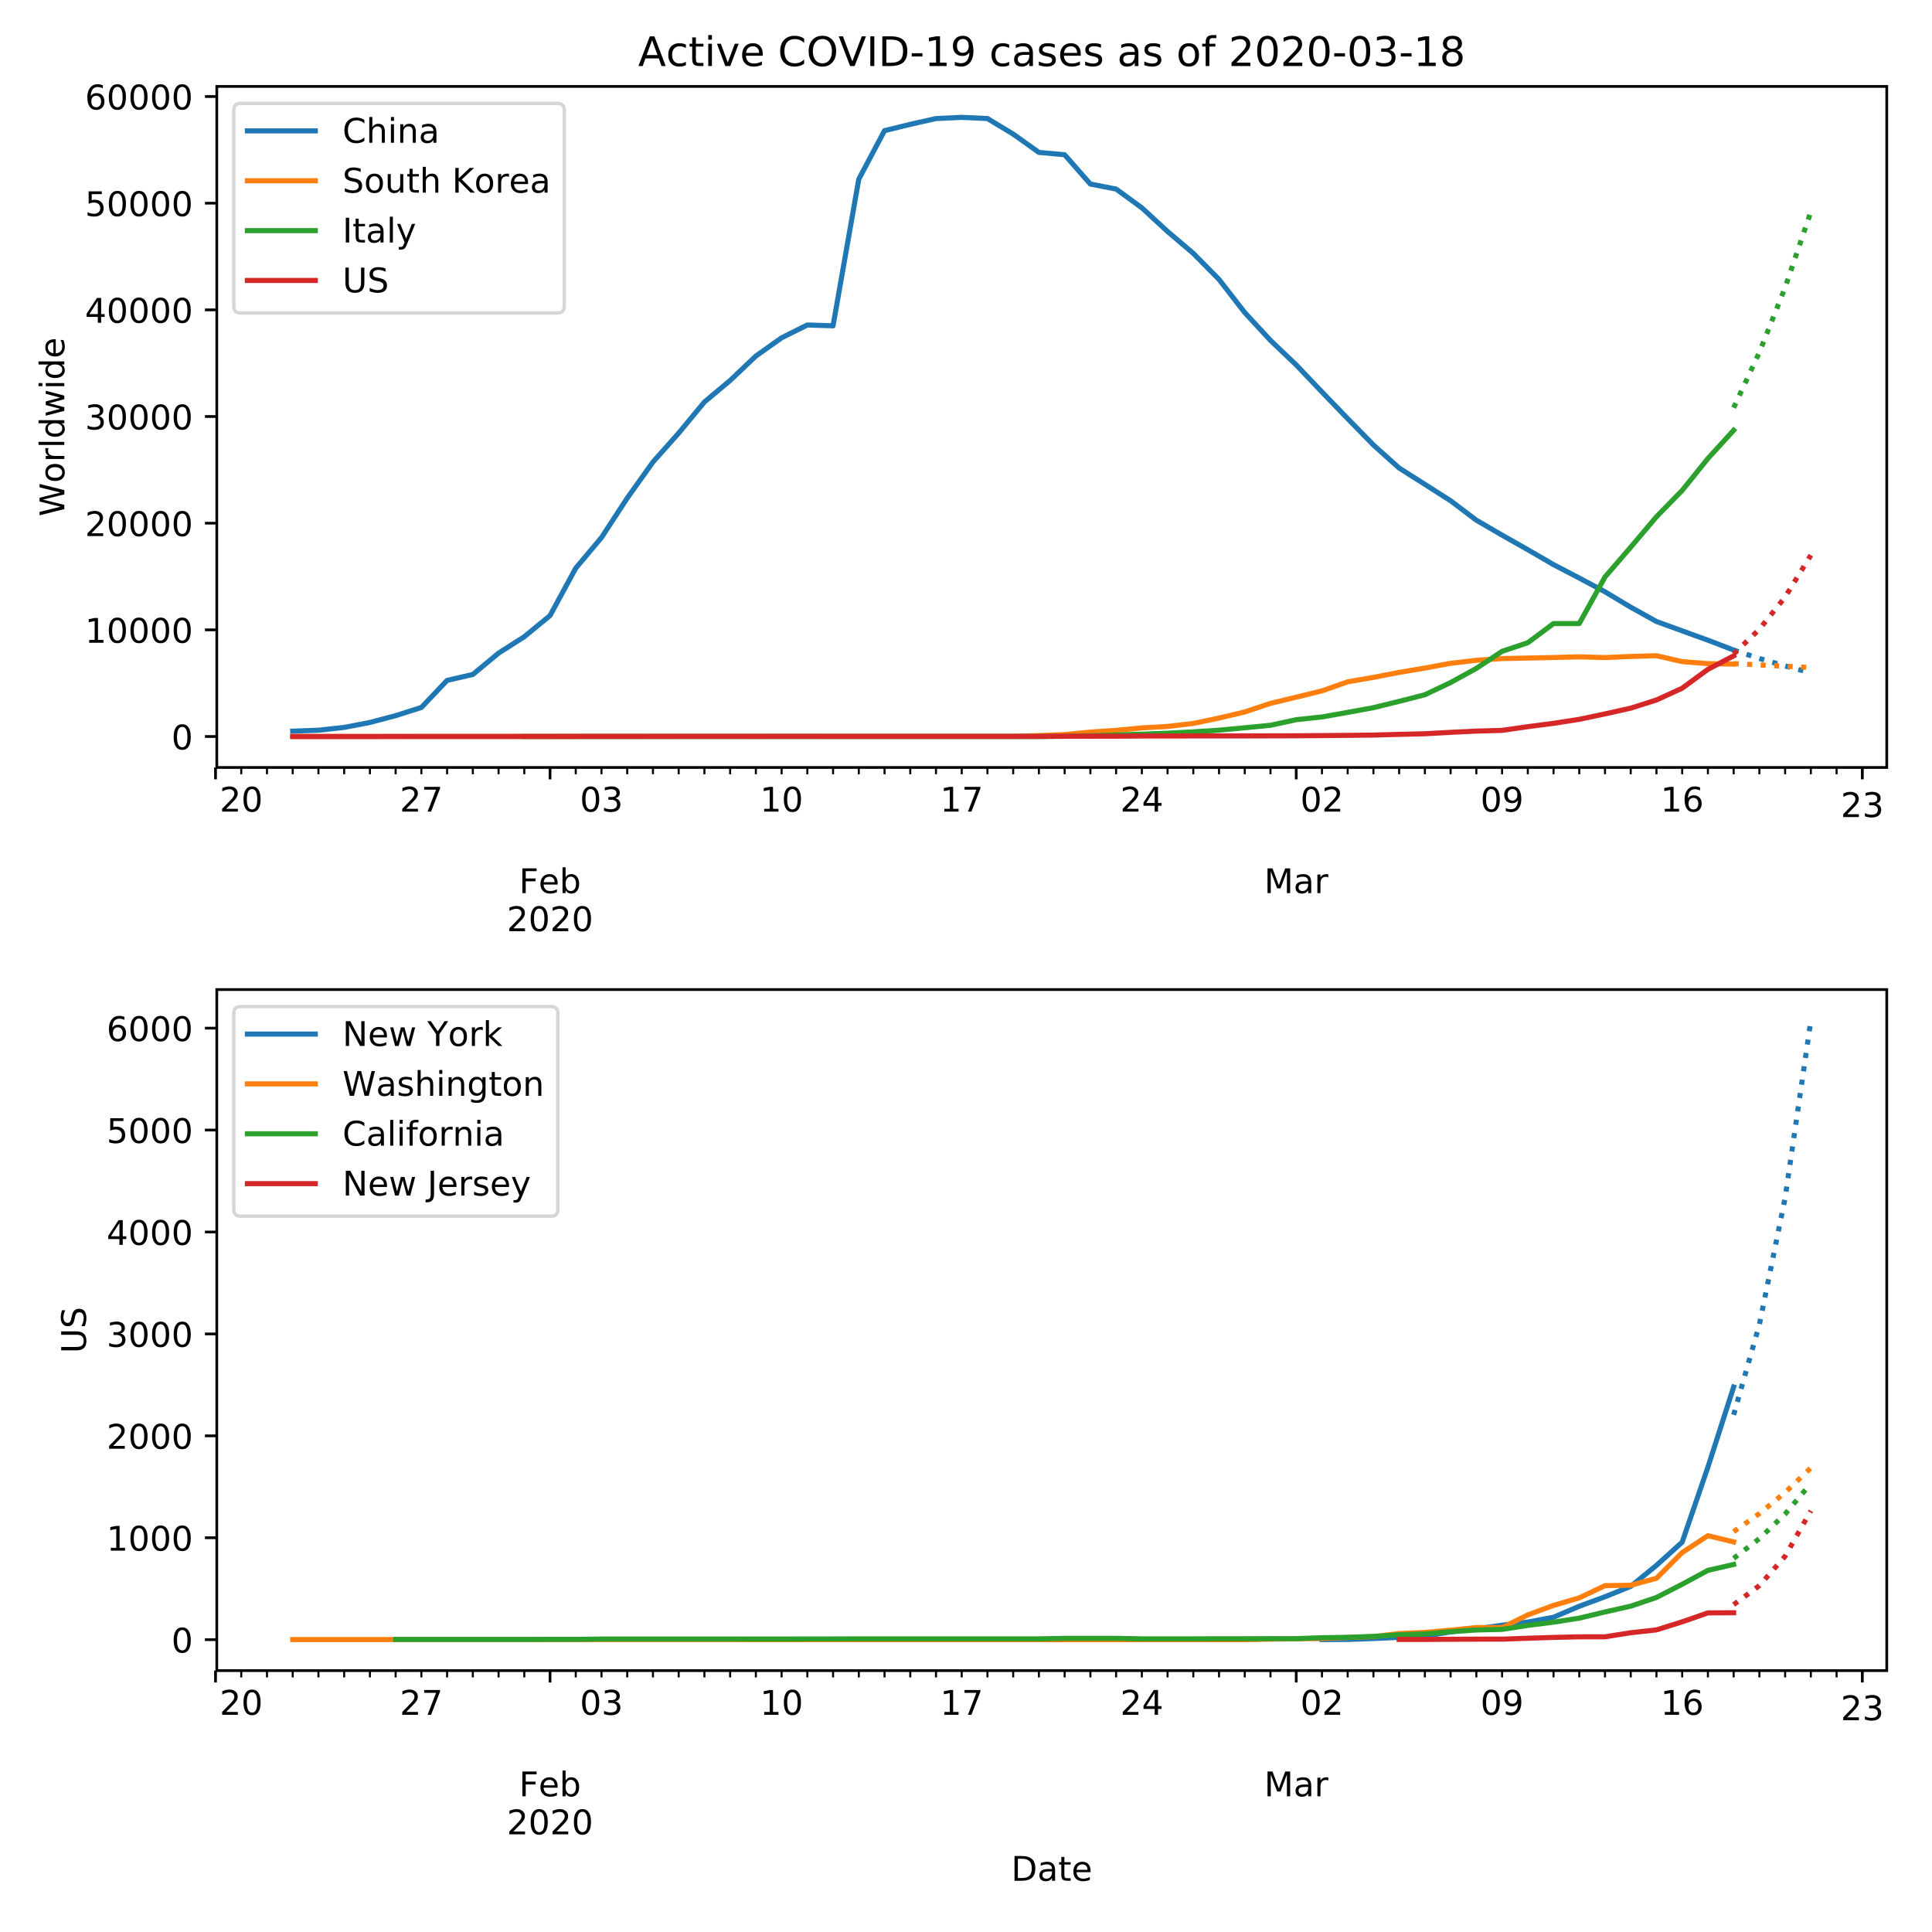<svg height="758.4" stroke-linejoin="round" viewBox="0 0 568.8 568.8" width="758.4" xmlns="http://www.w3.org/2000/svg" xmlns:xlink="http://www.w3.org/1999/xlink"><defs><path id="s" d="M3.328 72.906h9.953L28.61 11.281l15.282 61.625h11.093l15.328-61.625 15.282 61.625h10.015L77.297 0H64.89L49.516 63.281 33.984 0H21.578z" stroke-linejoin="round"/><path id="N" d="M9.813 72.906h13.28l32.329-60.984v60.984h9.562V0h-13.28L19.39 60.984V0H9.813z" stroke-linejoin="round"/><path id="a" d="M0 0v3.5" stroke="#000" stroke-linejoin="round" stroke-width=".8"/><path id="b" d="M9.813 72.906h41.89v-8.312H19.672V43.109h28.906v-8.297H19.672V0h-9.86z" stroke-linejoin="round"/><path id="c" d="M56.203 29.594v-4.39H14.891q.593-9.282 5.593-14.142 5-4.859 13.938-4.859 5.172 0 10.031 1.266 4.86 1.265 9.656 3.812v-8.5Q49.266.734 44.187-.344 39.11-1.422 33.892-1.422q-13.094 0-20.735 7.61-7.64 7.625-7.64 20.625 0 13.421 7.25 21.296Q20.016 56 32.328 56q11.031 0 17.453-7.11 6.422-7.093 6.422-19.296zm-8.984 2.64q-.094 7.36-4.125 11.75-4.032 4.407-10.672 4.407-7.516 0-12.031-4.25-4.516-4.25-5.203-11.97z" stroke-linejoin="round"/><path id="d" d="M48.688 27.297q0 9.906-4.079 15.547-4.078 5.64-11.203 5.64-7.14 0-11.218-5.64-4.079-5.64-4.079-15.547 0-9.906 4.078-15.547 4.079-5.64 11.22-5.64 7.124 0 11.202 5.64t4.078 15.547zM18.108 46.39q2.844 4.875 7.157 7.234Q29.594 56 35.594 56q9.968 0 16.187-7.906 6.235-7.907 6.235-20.797T51.78 6.484q-6.218-7.906-16.187-7.906-6 0-10.328 2.375-4.313 2.375-7.157 7.25V0H9.08v75.984h9.03z" stroke-linejoin="round"/><path id="e" d="M19.188 8.297h34.421V0H7.33v8.297q5.609 5.812 15.296 15.594 9.703 9.797 12.188 12.64 4.734 5.313 6.609 9 1.89 3.688 1.89 7.25 0 5.813-4.078 9.469-4.078 3.672-10.625 3.672-4.64 0-9.797-1.61-5.14-1.609-11-4.89v9.969Q13.767 71.78 18.938 73q5.188 1.219 9.485 1.219 11.328 0 18.062-5.672 6.735-5.656 6.735-15.125 0-4.5-1.688-8.531-1.672-4.016-6.125-9.485-1.218-1.422-7.765-8.187-6.532-6.766-18.453-18.922z" stroke-linejoin="round"/><path id="f" d="M31.781 66.406q-7.61 0-11.453-7.5Q16.5 51.422 16.5 36.375q0-14.984 3.828-22.484 3.844-7.5 11.453-7.5 7.672 0 11.5 7.5 3.844 7.5 3.844 22.484 0 15.047-3.844 22.531-3.828 7.5-11.5 7.5zm0 7.813q12.266 0 18.735-9.703 6.468-9.688 6.468-28.141 0-18.406-6.468-28.11-6.47-9.687-18.735-9.687-12.25 0-18.718 9.688-6.47 9.703-6.47 28.109 0 18.453 6.47 28.14Q19.53 74.22 31.78 74.22z" stroke-linejoin="round"/><path id="g" d="M9.813 72.906h14.703l18.593-49.61 18.703 49.61h14.704V0H66.89v64.016l-18.797-50h-9.907l-18.796 50V0H9.813z" stroke-linejoin="round"/><path id="h" d="M34.281 27.484q-10.89 0-15.093-2.484-4.204-2.484-4.204-8.5 0-4.781 3.157-7.594 3.156-2.797 8.562-2.797 7.485 0 12 5.297 4.516 5.297 4.516 14.078v2zm17.922 3.72V0H43.22v8.297Q40.14 3.328 35.547.953q-4.594-2.375-11.234-2.375-8.391 0-13.36 4.719Q6 8.016 6 15.922q0 9.219 6.172 13.906 6.187 4.688 18.437 4.688h12.61v.89q0 6.203-4.078 9.594-4.078 3.39-11.453 3.39-4.688 0-9.141-1.124-4.438-1.125-8.531-3.375v8.312q4.921 1.906 9.562 2.844 4.64.953 9.031.953 11.875 0 17.735-6.156 5.86-6.14 5.86-18.64z" stroke-linejoin="round"/><path id="i" d="M41.11 46.297q-1.516.875-3.297 1.281Q36.03 48 33.89 48q-7.625 0-11.703-4.953-4.079-4.953-4.079-14.234V0H9.08v54.688h9.03v-8.5q2.844 4.984 7.375 7.39Q30.031 56 36.531 56q.922 0 2.047-.125 1.125-.11 2.484-.36z" stroke-linejoin="round"/><path id="j" d="M40.578 39.313Q47.656 37.797 51.625 33q3.984-4.781 3.984-11.813 0-10.78-7.422-16.703-7.421-5.906-21.093-5.906-4.578 0-9.438.906-4.86.907-10.031 2.72v9.515q4.094-2.39 8.969-3.61 4.89-1.218 10.218-1.218 9.266 0 14.125 3.656 4.86 3.656 4.86 10.64 0 6.454-4.516 10.079-4.515 3.64-12.562 3.64h-8.5v8.11h8.89q7.266 0 11.125 2.906 3.86 2.906 3.86 8.375 0 5.61-3.985 8.61-3.968 3.015-11.39 3.015-4.063 0-8.703-.89-4.641-.876-10.203-2.72v8.782q5.624 1.562 10.53 2.344 4.907.78 9.25.78 11.235 0 17.766-5.109 6.547-5.093 6.547-13.78 0-6.063-3.468-10.235-3.47-4.172-9.86-5.782z" stroke-linejoin="round"/><path id="k" d="M0 0v2" stroke="#000" stroke-linejoin="round" stroke-width=".6"/><path id="l" d="M8.203 72.906h46.875v-4.203L28.61 0H18.312L43.22 64.594H8.203z" stroke-linejoin="round"/><path id="m" d="M12.406 8.297h16.11v55.625l-17.532-3.516v8.985l17.438 3.515h9.86V8.296H54.39V0H12.406z" stroke-linejoin="round"/><path id="n" d="M37.797 64.313L12.89 25.39h24.906zm-2.594 8.593H47.61V25.391h10.407v-8.203H47.609V0h-9.812v17.188H4.89v9.515z" stroke-linejoin="round"/><path id="o" d="M10.984 1.516V10.5q3.72-1.766 7.516-2.688 3.813-.921 7.484-.921 9.766 0 14.907 6.562 5.156 6.563 5.89 19.953-2.828-4.203-7.187-6.453-4.344-2.25-9.61-2.25-10.937 0-17.312 6.61-6.375 6.625-6.375 18.109 0 11.219 6.64 18 6.641 6.797 17.672 6.797 12.657 0 19.313-9.703 6.672-9.688 6.672-28.141 0-17.234-8.188-27.516Q40.234-1.42 26.422-1.42q-3.719 0-7.531.734-3.797.734-7.907 2.203zM30.61 32.422q6.641 0 10.516 4.531 3.89 4.547 3.89 12.469 0 7.86-3.89 12.422-3.875 4.562-10.516 4.562-6.64 0-10.515-4.562-3.875-4.563-3.875-12.422 0-7.922 3.875-12.469 3.875-4.531 10.515-4.531z" stroke-linejoin="round"/><path id="p" d="M33.016 40.375q-6.641 0-10.532-4.547-3.875-4.531-3.875-12.437 0-7.86 3.875-12.438 3.891-4.562 10.532-4.562 6.64 0 10.515 4.562 3.875 4.578 3.875 12.438 0 7.906-3.875 12.437-3.875 4.547-10.515 4.547zm19.578 30.922v-8.984q-3.719 1.75-7.5 2.671-3.782.938-7.5.938-9.766 0-14.922-6.594-5.14-6.594-5.875-19.922 2.875 4.25 7.219 6.516 4.359 2.266 9.578 2.266 10.984 0 17.36-6.672 6.374-6.657 6.374-18.125 0-11.235-6.64-18.032-6.641-6.78-17.672-6.78-12.657 0-19.344 9.687-6.688 9.703-6.688 28.109 0 17.281 8.204 27.563 8.203 10.28 22.015 10.28 3.719 0 7.5-.734t7.89-2.187z" stroke-linejoin="round"/><path id="q" d="M0 0h-3.5" stroke="#000" stroke-linejoin="round" stroke-width=".8"/><path id="r" d="M10.797 72.906h38.719v-8.312H19.828v-17.86q2.14.735 4.281 1.094 2.157.36 4.313.36 12.203 0 19.328-6.688 7.14-6.688 7.14-18.11 0-11.765-7.328-18.296-7.328-6.516-20.656-6.516-4.593 0-9.36.781-4.75.782-9.827 2.344v9.922q4.39-2.39 9.078-3.563 4.687-1.171 9.906-1.171 8.453 0 13.375 4.437 4.938 4.438 4.938 12.063 0 7.609-4.938 12.047-4.922 4.453-13.375 4.453-3.953 0-7.89-.875-3.922-.875-8.016-2.735z" stroke-linejoin="round"/><path id="L" d="M8.688 72.906h9.921V28.61q0-11.718 4.235-16.875 4.25-5.14 13.781-5.14 9.469 0 13.719 5.14 4.25 5.157 4.25 16.875v44.297H64.5V27.391q0-14.25-7.063-21.532-7.046-7.28-20.812-7.28-13.828 0-20.89 7.28-7.047 7.282-7.047 21.532z" stroke-linejoin="round"/><path id="t" d="M30.61 48.39q-7.22 0-11.422-5.64-4.204-5.64-4.204-15.453 0-9.813 4.172-15.453 4.188-5.64 11.453-5.64 7.188 0 11.375 5.655 4.203 5.672 4.203 15.438 0 9.719-4.203 15.406-4.187 5.688-11.375 5.688zm0 7.61q11.718 0 18.406-7.625 6.703-7.61 6.703-21.078 0-13.422-6.703-21.078-6.688-7.64-18.407-7.64-11.765 0-18.437 7.64-6.656 7.656-6.656 21.078 0 13.469 6.656 21.078Q18.844 56 30.609 56z" stroke-linejoin="round"/><path id="u" d="M9.422 75.984h8.984V0H9.422z" stroke-linejoin="round"/><path id="v" d="M45.406 46.39v29.594h8.985V0h-8.985v8.203Q42.578 3.328 38.25.953q-4.313-2.375-10.375-2.375-9.906 0-16.14 7.906-6.22 7.922-6.22 20.813 0 12.89 6.22 20.797Q17.968 56 27.874 56q6.063 0 10.375-2.375 4.328-2.36 7.156-7.234zm-30.61-19.093q0-9.906 4.079-15.547 4.078-5.64 11.203-5.64 7.125 0 11.219 5.64 4.11 5.64 4.11 15.547 0 9.906-4.11 15.547-4.094 5.64-11.219 5.64-7.125 0-11.203-5.64-4.078-5.64-4.078-15.547z" stroke-linejoin="round"/><path id="w" d="M4.203 54.688h8.985l11.234-42.672 11.172 42.672h10.593l11.235-42.672 11.187 42.672h8.985L63.28 0H52.688L40.922 44.828 29.109 0H18.5z" stroke-linejoin="round"/><path id="x" d="M9.422 54.688h8.984V0H9.422zm0 21.296h8.984v-11.39H9.422z" stroke-linejoin="round"/><path id="z" d="M48.781 52.594v-8.407q-3.812 2.11-7.64 3.157-3.828 1.047-7.735 1.047-8.75 0-13.593-5.547-4.829-5.532-4.829-15.547 0-10.016 4.829-15.563 4.843-5.53 13.593-5.53 3.907 0 7.735 1.046 3.828 1.047 7.64 3.156V2.094Q45.016.344 40.984-.531q-4.015-.89-8.562-.89-12.36 0-19.64 7.765-7.266 7.765-7.266 20.953 0 13.375 7.343 21.031Q20.22 56 33.016 56q4.14 0 8.093-.86 3.953-.843 7.672-2.546z" stroke-linejoin="round"/><path id="A" d="M18.313 70.219V54.688h18.5v-6.985h-18.5V18.016q0-6.688 1.828-8.594 1.828-1.906 7.453-1.906h9.218V0h-9.218q-10.407 0-14.36 3.875-3.953 3.89-3.953 14.14v29.688H2.687v6.984h6.594V70.22z" stroke-linejoin="round"/><path id="B" d="M64.406 67.281v-10.39q-4.984 4.64-10.625 6.922-5.64 2.296-11.984 2.296-12.5 0-19.14-7.64-6.641-7.64-6.641-22.094 0-14.406 6.64-22.047 6.64-7.64 19.14-7.64 6.345 0 11.985 2.296 5.64 2.297 10.625 6.938V5.609Q59.234 2.094 53.437.33q-5.78-1.75-12.218-1.75-16.563 0-26.094 10.124-9.516 10.14-9.516 27.672 0 17.578 9.516 27.703 9.531 10.14 26.094 10.14 6.531 0 12.312-1.734 5.797-1.734 10.875-5.203z" stroke-linejoin="round"/><path id="C" d="M9.813 72.906h9.859V0h-9.86z" stroke-linejoin="round"/><path id="D" d="M19.672 64.797V8.109h11.922q15.093 0 22.093 6.829 7 6.843 7 21.593 0 14.64-7 21.453-7 6.813-22.093 6.813zm-9.86 8.11h20.266q21.188 0 31.094-8.813 9.922-8.813 9.922-27.563 0-18.86-9.969-27.703Q51.172 0 30.078 0H9.813z" stroke-linejoin="round"/><path id="E" d="M4.89 31.39h26.313v-8H4.891z" stroke-linejoin="round"/><path id="F" d="M44.281 53.078v-8.5q-3.797 1.953-7.906 2.922-4.094.984-8.5.984-6.688 0-10.031-2.047-3.344-2.046-3.344-6.156 0-3.125 2.39-4.906 2.391-1.781 9.626-3.39l3.078-.688q9.562-2.047 13.593-5.781 4.032-3.735 4.032-10.422 0-7.625-6.032-12.078-6.03-4.438-16.578-4.438-4.39 0-9.156.86Q10.688.296 5.422 2v9.281q4.984-2.594 9.812-3.89 4.829-1.282 9.579-1.282 6.343 0 9.75 2.172 3.421 2.172 3.421 6.125 0 3.656-2.468 5.61-2.453 1.953-10.813 3.765l-3.125.735q-8.344 1.75-12.062 5.39-3.704 3.64-3.704 9.985 0 7.718 5.47 11.906Q16.75 56 26.811 56q4.97 0 9.36-.734 4.406-.72 8.11-2.188z" stroke-linejoin="round"/><path id="G" d="M37.11 75.984V68.5h-8.594q-4.828 0-6.72-1.953-1.874-1.953-1.874-7.031v-4.828h14.797v-6.985H19.922V0H10.89v47.703H2.297v6.984h8.594V58.5q0 9.125 4.25 13.297 4.25 4.187 13.468 4.187z" stroke-linejoin="round"/><path id="H" d="M54.89 33.016V0h-8.984v32.719q0 7.765-3.031 11.61-3.031 3.858-9.078 3.858-7.281 0-11.484-4.64-4.204-4.625-4.204-12.64V0H9.08v75.984h9.03V46.188q3.235 4.937 7.594 7.374Q30.078 56 35.797 56q9.422 0 14.25-5.828 4.844-5.828 4.844-17.156z" stroke-linejoin="round"/><path id="I" d="M54.89 33.016V0h-8.984v32.719q0 7.765-3.031 11.61-3.031 3.858-9.078 3.858-7.281 0-11.484-4.64-4.204-4.625-4.204-12.64V0H9.08v54.688h9.03v-8.5q3.235 4.937 7.594 7.374Q30.078 56 35.797 56q9.422 0 14.25-5.828 4.844-5.828 4.844-17.156z" stroke-linejoin="round"/><path id="J" d="M53.516 70.516V60.89q-5.61 2.687-10.594 4-4.984 1.328-9.625 1.328-8.047 0-12.422-3.125t-4.375-8.89q0-4.845 2.906-7.313 2.907-2.453 11.016-3.97l5.953-1.218q11.031-2.11 16.281-7.406 5.25-5.297 5.25-14.172 0-10.61-7.11-16.078-7.093-5.469-20.812-5.469-5.172 0-11.015 1.172Q13.14.922 6.89 3.219v10.156q6-3.36 11.765-5.078 5.766-1.703 11.328-1.703 8.438 0 13.032 3.312 4.593 3.328 4.593 9.485 0 5.359-3.297 8.39-3.296 3.032-10.812 4.547L27.484 33.5q-11.03 2.188-15.968 6.875-4.922 4.688-4.922 13.047 0 9.672 6.812 15.234 6.813 5.563 18.766 5.563 5.14 0 10.453-.938 5.328-.922 10.89-2.765z" stroke-linejoin="round"/><path id="K" d="M32.172-5.078q-3.797-9.766-7.422-12.735-3.61-2.984-9.656-2.984H7.906v7.516h5.282q3.703 0 5.75 1.765Q21-9.766 23.483-3.219l1.61 4.094-22.11 53.813H12.5l17.094-42.766 17.093 42.766h9.516z" stroke-linejoin="round"/><clipPath id="M" stroke-linejoin="round"><path d="M63.83 291.34h491.65v200.508H63.83z"/></clipPath><clipPath id="y" stroke-linejoin="round"><path d="M63.83 25.44h491.65v200.508H63.83z"/></clipPath></defs><path d="M0 568.8h568.8V0H0z" fill="#fff"/><path d="M63.83 225.948h491.65V25.44H63.83z" fill="#fff"/><use stroke="#000" stroke-width=".8" x="63.451" xlink:href="#a" y="225.948"/><use stroke="#000" stroke-width=".8" x="161.933" xlink:href="#a" y="225.948"/><g transform="matrix(.1 0 0 -.1 152.81 262.942)"><use xlink:href="#b"/><use x="57.441" xlink:href="#c"/><use x="118.965" xlink:href="#d"/></g><g transform="matrix(.1 0 0 -.1 149.208 274.14)"><use xlink:href="#e"/><use x="63.623" xlink:href="#f"/><use x="127.246" xlink:href="#e"/><use x="190.869" xlink:href="#f"/></g><use stroke="#000" stroke-width=".8" x="381.622" xlink:href="#a" y="225.948"/><g transform="matrix(.1 0 0 -.1 372.189 262.942)"><use xlink:href="#g"/><use x="86.279" xlink:href="#h"/><use x="147.559" xlink:href="#i"/></g><use stroke="#000" stroke-width=".8" x="548.283" xlink:href="#a" y="225.948"/><g transform="matrix(.1 0 0 -.1 541.92 240.546)"><use xlink:href="#e"/><use x="63.623" xlink:href="#j"/></g><use stroke="#000" stroke-width=".6" x="63.451" xlink:href="#k" y="225.948"/><use stroke="#000" stroke-width=".6" x="71.027" xlink:href="#k" y="225.948"/><g transform="matrix(.1 0 0 -.1 64.664 238.946)"><use xlink:href="#e"/><use x="63.623" xlink:href="#f"/></g><use stroke="#000" stroke-width=".6" x="78.602" xlink:href="#k" y="225.948"/><use stroke="#000" stroke-width=".6" x="86.178" xlink:href="#k" y="225.948"/><use stroke="#000" stroke-width=".6" x="93.753" xlink:href="#k" y="225.948"/><use stroke="#000" stroke-width=".6" x="101.329" xlink:href="#k" y="225.948"/><use stroke="#000" stroke-width=".6" x="108.904" xlink:href="#k" y="225.948"/><use stroke="#000" stroke-width=".6" x="116.48" xlink:href="#k" y="225.948"/><use stroke="#000" stroke-width=".6" x="124.055" xlink:href="#k" y="225.948"/><g transform="matrix(.1 0 0 -.1 117.693 238.946)"><use xlink:href="#e"/><use x="63.623" xlink:href="#l"/></g><use stroke="#000" stroke-width=".6" x="131.631" xlink:href="#k" y="225.948"/><use stroke="#000" stroke-width=".6" x="139.206" xlink:href="#k" y="225.948"/><use stroke="#000" stroke-width=".6" x="146.782" xlink:href="#k" y="225.948"/><use stroke="#000" stroke-width=".6" x="154.357" xlink:href="#k" y="225.948"/><use stroke="#000" stroke-width=".6" x="161.933" xlink:href="#k" y="225.948"/><use stroke="#000" stroke-width=".6" x="169.508" xlink:href="#k" y="225.948"/><use stroke="#000" stroke-width=".6" x="177.084" xlink:href="#k" y="225.948"/><g transform="matrix(.1 0 0 -.1 170.721 238.946)"><use xlink:href="#f"/><use x="63.623" xlink:href="#j"/></g><use stroke="#000" stroke-width=".6" x="184.659" xlink:href="#k" y="225.948"/><use stroke="#000" stroke-width=".6" x="192.235" xlink:href="#k" y="225.948"/><use stroke="#000" stroke-width=".6" x="199.81" xlink:href="#k" y="225.948"/><use stroke="#000" stroke-width=".6" x="207.386" xlink:href="#k" y="225.948"/><use stroke="#000" stroke-width=".6" x="214.961" xlink:href="#k" y="225.948"/><use stroke="#000" stroke-width=".6" x="222.537" xlink:href="#k" y="225.948"/><use stroke="#000" stroke-width=".6" x="230.112" xlink:href="#k" y="225.948"/><g transform="matrix(.1 0 0 -.1 223.75 238.946)"><use xlink:href="#m"/><use x="63.623" xlink:href="#f"/></g><use stroke="#000" stroke-width=".6" x="237.688" xlink:href="#k" y="225.948"/><use stroke="#000" stroke-width=".6" x="245.263" xlink:href="#k" y="225.948"/><use stroke="#000" stroke-width=".6" x="252.839" xlink:href="#k" y="225.948"/><use stroke="#000" stroke-width=".6" x="260.414" xlink:href="#k" y="225.948"/><use stroke="#000" stroke-width=".6" x="267.99" xlink:href="#k" y="225.948"/><use stroke="#000" stroke-width=".6" x="275.565" xlink:href="#k" y="225.948"/><use stroke="#000" stroke-width=".6" x="283.141" xlink:href="#k" y="225.948"/><g transform="matrix(.1 0 0 -.1 276.778 238.946)"><use xlink:href="#m"/><use x="63.623" xlink:href="#l"/></g><use stroke="#000" stroke-width=".6" x="290.716" xlink:href="#k" y="225.948"/><use stroke="#000" stroke-width=".6" x="298.292" xlink:href="#k" y="225.948"/><use stroke="#000" stroke-width=".6" x="305.867" xlink:href="#k" y="225.948"/><use stroke="#000" stroke-width=".6" x="313.443" xlink:href="#k" y="225.948"/><use stroke="#000" stroke-width=".6" x="321.018" xlink:href="#k" y="225.948"/><use stroke="#000" stroke-width=".6" x="328.594" xlink:href="#k" y="225.948"/><use stroke="#000" stroke-width=".6" x="336.169" xlink:href="#k" y="225.948"/><g transform="matrix(.1 0 0 -.1 329.807 238.946)"><use xlink:href="#e"/><use x="63.623" xlink:href="#n"/></g><use stroke="#000" stroke-width=".6" x="343.745" xlink:href="#k" y="225.948"/><use stroke="#000" stroke-width=".6" x="351.32" xlink:href="#k" y="225.948"/><use stroke="#000" stroke-width=".6" x="358.896" xlink:href="#k" y="225.948"/><use stroke="#000" stroke-width=".6" x="366.471" xlink:href="#k" y="225.948"/><use stroke="#000" stroke-width=".6" x="374.047" xlink:href="#k" y="225.948"/><use stroke="#000" stroke-width=".6" x="381.622" xlink:href="#k" y="225.948"/><use stroke="#000" stroke-width=".6" x="389.198" xlink:href="#k" y="225.948"/><g transform="matrix(.1 0 0 -.1 382.835 238.946)"><use xlink:href="#f"/><use x="63.623" xlink:href="#e"/></g><use stroke="#000" stroke-width=".6" x="396.773" xlink:href="#k" y="225.948"/><use stroke="#000" stroke-width=".6" x="404.349" xlink:href="#k" y="225.948"/><use stroke="#000" stroke-width=".6" x="411.924" xlink:href="#k" y="225.948"/><use stroke="#000" stroke-width=".6" x="419.5" xlink:href="#k" y="225.948"/><use stroke="#000" stroke-width=".6" x="427.075" xlink:href="#k" y="225.948"/><use stroke="#000" stroke-width=".6" x="434.651" xlink:href="#k" y="225.948"/><g><use stroke="#000" stroke-width=".6" x="442.226" xlink:href="#k" y="225.948"/><g transform="matrix(.1 0 0 -.1 435.864 238.946)"><use xlink:href="#f"/><use x="63.623" xlink:href="#o"/></g></g><use stroke="#000" stroke-width=".6" x="449.802" xlink:href="#k" y="225.948"/><use stroke="#000" stroke-width=".6" x="457.377" xlink:href="#k" y="225.948"/><use stroke="#000" stroke-width=".6" x="464.953" xlink:href="#k" y="225.948"/><use stroke="#000" stroke-width=".6" x="472.528" xlink:href="#k" y="225.948"/><use stroke="#000" stroke-width=".6" x="480.104" xlink:href="#k" y="225.948"/><use stroke="#000" stroke-width=".6" x="487.679" xlink:href="#k" y="225.948"/><g><use stroke="#000" stroke-width=".6" x="495.255" xlink:href="#k" y="225.948"/><g transform="matrix(.1 0 0 -.1 488.892 238.946)"><use xlink:href="#m"/><use x="63.623" xlink:href="#p"/></g></g><g stroke="#000" stroke-width=".6"><use x="502.83" xlink:href="#k" y="225.948"/><use x="510.406" xlink:href="#k" y="225.948"/><use x="517.981" xlink:href="#k" y="225.948"/><use x="525.557" xlink:href="#k" y="225.948"/><use x="533.132" xlink:href="#k" y="225.948"/><use x="540.708" xlink:href="#k" y="225.948"/><use x="548.283" xlink:href="#k" y="225.948"/></g><g><use stroke="#000" stroke-width=".8" x="63.83" xlink:href="#q" y="216.837"/><use transform="matrix(.1 0 0 -.1 50.468 220.636)" xlink:href="#f"/><use stroke="#000" stroke-width=".8" x="63.83" xlink:href="#q" y="185.434"/><g transform="matrix(.1 0 0 -.1 25.017 189.233)"><use xlink:href="#m"/><use x="63.623" xlink:href="#f"/><use x="127.246" xlink:href="#f"/><use x="190.869" xlink:href="#f"/><use x="254.492" xlink:href="#f"/></g><use stroke="#000" stroke-width=".8" x="63.83" xlink:href="#q" y="154.031"/><g transform="matrix(.1 0 0 -.1 25.017 157.83)"><use xlink:href="#e"/><use x="63.623" xlink:href="#f"/><use x="127.246" xlink:href="#f"/><use x="190.869" xlink:href="#f"/><use x="254.492" xlink:href="#f"/></g><use stroke="#000" stroke-width=".8" x="63.83" xlink:href="#q" y="122.627"/><g transform="matrix(.1 0 0 -.1 25.017 126.427)"><use xlink:href="#j"/><use x="63.623" xlink:href="#f"/><use x="127.246" xlink:href="#f"/><use x="190.869" xlink:href="#f"/><use x="254.492" xlink:href="#f"/></g><g><use stroke="#000" stroke-width=".8" x="63.83" xlink:href="#q" y="91.224"/><g transform="matrix(.1 0 0 -.1 25.017 95.023)"><use xlink:href="#n"/><use x="63.623" xlink:href="#f"/><use x="127.246" xlink:href="#f"/><use x="190.869" xlink:href="#f"/><use x="254.492" xlink:href="#f"/></g></g><g><use stroke="#000" stroke-width=".8" x="63.83" xlink:href="#q" y="59.821"/><g transform="matrix(.1 0 0 -.1 25.017 63.62)"><use xlink:href="#r"/><use x="63.623" xlink:href="#f"/><use x="127.246" xlink:href="#f"/><use x="190.869" xlink:href="#f"/><use x="254.492" xlink:href="#f"/></g></g><g><use stroke="#000" stroke-width=".8" x="63.83" xlink:href="#q" y="28.418"/><g transform="matrix(.1 0 0 -.1 25.017 32.217)"><use xlink:href="#p"/><use x="63.623" xlink:href="#f"/><use x="127.246" xlink:href="#f"/><use x="190.869" xlink:href="#f"/><use x="254.492" xlink:href="#f"/></g></g><g transform="matrix(0 -.1 -.1 0 18.938 152.04)"><use xlink:href="#s"/><use x="98.799" xlink:href="#t"/><use x="159.98" xlink:href="#i"/><use x="201.094" xlink:href="#u"/><use x="228.877" xlink:href="#v"/><use x="292.354" xlink:href="#w"/><use x="374.141" xlink:href="#x"/><use x="401.924" xlink:href="#v"/><use x="465.4" xlink:href="#c"/></g></g><g fill="none"><path clip-path="url(#y)" d="M86.178 215.26l7.575-.279 7.576-.826 7.575-1.457 7.576-2.006 7.575-2.406 7.576-7.973 7.575-1.743 7.576-6.284 7.575-4.83 7.576-6.22 7.575-13.963 7.576-9.015 7.575-11.598 7.576-10.63 7.575-8.52 7.576-9.153 7.575-6.34 7.576-7.189 7.575-5.37 7.576-3.778 7.575.242 7.576-43.17 7.575-14.282 7.576-1.86 7.575-1.701 7.576-.355 7.575.34 7.576 4.578 7.575 5.398 7.576.685 7.575 8.632 7.576 1.473 7.575 5.515 7.576 6.977 7.575 6.438 7.576 7.665 7.575 9.77 7.576 8.19 7.575 7.22 7.576 7.957 7.575 7.857 7.576 7.747 7.575 6.802 7.576 4.793 7.575 4.832 7.576 5.722 7.575 4.403 7.576 4.286 7.575 4.394 7.576 3.947 7.575 4.051 7.576 4.538 7.575 4.211 7.576 2.754 7.575 2.751 7.576 2.902" stroke="#1f77b4" stroke-linecap="square" stroke-width="1.5"/><path clip-path="url(#y)" d="M510.406 191.412l7.575 2.448 7.576 2.212 7.575 2" stroke="#1f77b4" stroke-dasharray="1.5 2.475" stroke-width="1.5"/><path clip-path="url(#y)" d="M86.178 216.834h7.575l7.576-.003h7.575l7.576-.003 7.575-.003h22.727l7.575-.022 7.576-.004 7.575-.009h7.576l7.575-.003 7.576-.01 7.575-.012h15.151l7.576.003 7.575-.006 7.576-.003 7.575.012h15.151l7.576.006 7.575-.003h7.576l7.575.003h7.576l7.575-.213 7.576-.311 7.575-.72 7.576-.511 7.575-.72 7.576-.432 7.575-.886 7.576-1.583 7.575-1.793 7.576-2.528 7.575-1.828 7.576-1.846 7.575-2.672 7.576-1.31 7.575-1.466 7.576-1.27 7.575-1.4 7.576-.892 7.575-.505 15.151-.314 7.576-.198 7.575.21 7.576-.317 7.575-.23 7.576 1.738 7.575.602 7.576.135" stroke="#ff7f0e" stroke-linecap="square" stroke-width="1.5"/><path clip-path="url(#y)" d="M510.406 195.373l7.575.39 7.576.383 7.575.375" stroke="#ff7f0e" stroke-dasharray="1.5 2.475" stroke-width="1.5"/><path clip-path="url(#y)" d="M154.357 216.83h45.453l7.576-.002h98.481l7.576-.05 7.575-.126 7.576-.286 7.575-.223 7.576-.282 7.575-.4 7.576-.486 7.575-.716 7.576-.729 7.575-1.645 7.576-.81 7.575-1.344 7.576-1.392 7.575-1.852 7.576-1.947 7.575-3.596 7.576-4.164 7.575-5.018 7.576-2.54 7.575-5.64h7.576l7.575-13.708 7.576-8.778 7.575-8.959 7.576-7.757 7.575-9.386 7.576-8.316" stroke="#2ca02c" stroke-linecap="square" stroke-width="1.5"/><path clip-path="url(#y)" d="M510.406 120.054l7.575-16.328 7.576-19.083 7.575-22.302" stroke="#2ca02c" stroke-dasharray="1.5 2.475" stroke-width="1.5"/><path clip-path="url(#y)" d="M86.178 216.834h7.575l7.576-.003h7.575l7.576-.01h30.302l7.575-.003 7.576-.006h7.575l7.576-.01h7.575l7.576-.003h22.726l7.576.01h7.575l7.576-.003h7.575l7.576-.007H305.867l7.576-.056h15.151l7.575-.057 7.576.004 7.575-.02 7.576-.002 7.575-.004 7.576-.022 7.575-.018 7.576-.063 7.575-.06 7.576-.085 7.575-.21 7.576-.173 7.575-.427 7.576-.364 7.575-.21 7.576-1.093 7.575-.986 7.576-1.175 7.575-1.598 7.576-1.696 7.575-2.4 7.576-3.473 7.575-5.545 7.576-3.976" stroke="#d62728" stroke-linecap="square" stroke-width="1.5"/><path clip-path="url(#y)" d="M510.406 192.54l7.575-7.292 7.576-9.48 7.575-12.324" stroke="#d62728" stroke-dasharray="1.5 2.475" stroke-width="1.5"/><path d="M63.83 225.948V25.44M555.48 225.948V25.44M63.83 225.948h491.65M63.83 25.44h491.65" stroke="#000" stroke-linecap="square" stroke-linejoin="miter" stroke-width=".8"/></g><g transform="matrix(.12 0 0 -.12 187.876 19.44)"><path d="M34.188 63.188L20.797 26.906h26.812zm-5.579 9.718h11.188L67.578 0h-10.25l-6.64 18.703h-32.86L11.188 0H.78z"/><use x="68.393" xlink:href="#z"/><use x="123.373" xlink:href="#A"/><use x="162.582" xlink:href="#x"/><path d="M193.35 54.688h9.515L219.96 8.797l17.094 45.89h9.515L226.053 0H213.85z"/><use x="249.545" xlink:href="#c"/><use x="342.855" xlink:href="#B"/><path d="M452.086 66.219q-10.75 0-17.078-8.016-6.313-8-6.313-21.828 0-13.766 6.313-21.781 6.328-8 17.078-8 10.734 0 17.016 8 6.28 8.015 6.28 21.781 0 13.828-6.28 21.828-6.282 8.016-17.016 8.016zm0 8q15.328 0 24.5-10.281 9.187-10.282 9.187-27.563 0-17.234-9.187-27.516-9.172-10.28-24.5-10.28-15.375 0-24.594 10.25-9.203 10.265-9.203 27.546t9.203 27.563q9.219 10.28 24.594 10.28zM519.984 0l-27.828 72.906h10.297l23.11-61.375 23.14 61.375h10.25L531.172 0z"/><use x="559.783" xlink:href="#C"/><use x="589.275" xlink:href="#D"/><use x="666.277" xlink:href="#E"/><use x="702.361" xlink:href="#m"/><use x="765.984" xlink:href="#o"/><use x="861.395" xlink:href="#z"/><use x="916.375" xlink:href="#h"/><use x="977.654" xlink:href="#F"/><use x="1029.754" xlink:href="#c"/><use x="1091.277" xlink:href="#F"/><use x="1175.164" xlink:href="#h"/><use x="1236.443" xlink:href="#F"/><use x="1320.33" xlink:href="#t"/><use x="1381.512" xlink:href="#G"/><use x="1448.504" xlink:href="#e"/><use x="1512.127" xlink:href="#f"/><use x="1575.75" xlink:href="#e"/><use x="1639.373" xlink:href="#f"/><use x="1702.996" xlink:href="#E"/><use x="1739.08" xlink:href="#f"/><use x="1802.703" xlink:href="#j"/><use x="1866.326" xlink:href="#E"/><use x="1902.41" xlink:href="#m"/><path d="M1997.814 34.625q-7.03 0-11.062-3.766-4.016-3.765-4.016-10.343 0-6.594 4.016-10.36 4.031-3.765 11.062-3.765 7.032 0 11.079 3.78 4.062 3.798 4.062 10.345 0 6.578-4.031 10.343-4.016 3.766-11.11 3.766zm-9.859 4.188q-6.344 1.562-9.89 5.906-3.532 4.36-3.532 10.61 0 8.733 6.219 13.812 6.234 5.078 17.062 5.078 10.891 0 17.094-5.078 6.203-5.079 6.203-13.813 0-6.25-3.547-10.61-3.53-4.343-9.828-5.906 7.125-1.656 11.094-6.5 3.984-4.828 3.984-11.796 0-10.61-6.468-16.282-6.469-5.656-18.532-5.656-12.046 0-18.53 5.656-6.47 5.672-6.47 16.282 0 6.968 4 11.797 4.016 4.843 11.141 6.5zm-3.61 15.578q0-5.657 3.532-8.828 3.547-3.172 9.937-3.172 6.36 0 9.938 3.172 3.594 3.171 3.594 8.828 0 5.672-3.594 8.843-3.578 3.172-9.938 3.172-6.39 0-9.937-3.172-3.531-3.172-3.531-8.843z"/></g><g><path d="M70.83 92.153h93.298q2 0 2-2V32.44q0-2-2-2H70.83q-2 0-2 2v57.713q0 2 2 2z" fill="#fff" opacity=".8" stroke="#ccc" stroke-linejoin="miter"/><path d="M72.83 38.538h20" fill="none" stroke="#1f77b4" stroke-linecap="square" stroke-width="1.5"/><g transform="matrix(.1 0 0 -.1 100.83 42.038)"><use xlink:href="#B"/><use x="69.824" xlink:href="#H"/><use x="133.203" xlink:href="#x"/><use x="160.986" xlink:href="#I"/><use x="224.365" xlink:href="#h"/></g><path d="M72.83 53.217h20" fill="none" stroke="#ff7f0e" stroke-linecap="square" stroke-width="1.5"/><g transform="matrix(.1 0 0 -.1 100.83 56.717)"><use xlink:href="#J"/><use x="63.477" xlink:href="#t"/><path d="M133.158 21.578v33.11h8.985V21.922q0-7.766 3.015-11.656 3.031-3.875 9.094-3.875 7.266 0 11.484 4.64 4.235 4.64 4.235 12.656v31h8.984V0h-8.984v8.406Q166.705 3.422 162.377 1q-4.313-2.422-10.031-2.422-9.422 0-14.313 5.86-4.875 5.859-4.875 17.14z"/><use x="188.037" xlink:href="#A"/><use x="227.246" xlink:href="#H"/><path d="M332.225 72.906h9.859V42.094l32.719 30.812h12.703l-36.188-33.984L390.084 0H377.1l-35.016 35.11V0h-9.86z"/><use x="387.91" xlink:href="#t"/><use x="449.092" xlink:href="#i"/><use x="490.174" xlink:href="#c"/><use x="551.697" xlink:href="#h"/></g><path d="M72.83 67.895h20" fill="none" stroke="#2ca02c" stroke-linecap="square" stroke-width="1.5"/><g transform="matrix(.1 0 0 -.1 100.83 71.395)"><use xlink:href="#C"/><use x="29.492" xlink:href="#A"/><use x="68.701" xlink:href="#h"/><use x="129.98" xlink:href="#u"/><use x="157.764" xlink:href="#K"/></g><path d="M72.83 82.573h20" fill="none" stroke="#d62728" stroke-linecap="square" stroke-width="1.5"/><g transform="matrix(.1 0 0 -.1 100.83 86.073)"><use xlink:href="#L"/><use x="73.193" xlink:href="#J"/></g></g><g><path d="M63.83 491.848h491.65V291.34H63.83z" fill="#fff"/><use stroke="#000" stroke-width=".8" x="63.451" xlink:href="#a" y="491.848"/><use stroke="#000" stroke-width=".8" x="161.933" xlink:href="#a" y="491.848"/><g transform="matrix(.1 0 0 -.1 152.81 528.842)"><use xlink:href="#b"/><use x="57.441" xlink:href="#c"/><use x="118.965" xlink:href="#d"/></g><g transform="matrix(.1 0 0 -.1 149.208 540.04)"><use xlink:href="#e"/><use x="63.623" xlink:href="#f"/><use x="127.246" xlink:href="#e"/><use x="190.869" xlink:href="#f"/></g><use stroke="#000" stroke-width=".8" x="381.622" xlink:href="#a" y="491.848"/><g transform="matrix(.1 0 0 -.1 372.189 528.842)"><use xlink:href="#g"/><use x="86.279" xlink:href="#h"/><use x="147.559" xlink:href="#i"/></g><use stroke="#000" stroke-width=".8" x="548.283" xlink:href="#a" y="491.848"/><g transform="matrix(.1 0 0 -.1 541.92 506.446)"><use xlink:href="#e"/><use x="63.623" xlink:href="#j"/></g><use stroke="#000" stroke-width=".6" x="63.451" xlink:href="#k" y="491.848"/><use stroke="#000" stroke-width=".6" x="71.027" xlink:href="#k" y="491.848"/><g transform="matrix(.1 0 0 -.1 64.664 504.846)"><use xlink:href="#e"/><use x="63.623" xlink:href="#f"/></g><use stroke="#000" stroke-width=".6" x="78.602" xlink:href="#k" y="491.848"/><use stroke="#000" stroke-width=".6" x="86.178" xlink:href="#k" y="491.848"/><use stroke="#000" stroke-width=".6" x="93.753" xlink:href="#k" y="491.848"/><use stroke="#000" stroke-width=".6" x="101.329" xlink:href="#k" y="491.848"/><use stroke="#000" stroke-width=".6" x="108.904" xlink:href="#k" y="491.848"/><use stroke="#000" stroke-width=".6" x="116.48" xlink:href="#k" y="491.848"/><use stroke="#000" stroke-width=".6" x="124.055" xlink:href="#k" y="491.848"/><g transform="matrix(.1 0 0 -.1 117.693 504.846)"><use xlink:href="#e"/><use x="63.623" xlink:href="#l"/></g><use stroke="#000" stroke-width=".6" x="131.631" xlink:href="#k" y="491.848"/><use stroke="#000" stroke-width=".6" x="139.206" xlink:href="#k" y="491.848"/><use stroke="#000" stroke-width=".6" x="146.782" xlink:href="#k" y="491.848"/><use stroke="#000" stroke-width=".6" x="154.357" xlink:href="#k" y="491.848"/><use stroke="#000" stroke-width=".6" x="161.933" xlink:href="#k" y="491.848"/><use stroke="#000" stroke-width=".6" x="169.508" xlink:href="#k" y="491.848"/><use stroke="#000" stroke-width=".6" x="177.084" xlink:href="#k" y="491.848"/><g transform="matrix(.1 0 0 -.1 170.721 504.846)"><use xlink:href="#f"/><use x="63.623" xlink:href="#j"/></g><use stroke="#000" stroke-width=".6" x="184.659" xlink:href="#k" y="491.848"/><use stroke="#000" stroke-width=".6" x="192.235" xlink:href="#k" y="491.848"/><use stroke="#000" stroke-width=".6" x="199.81" xlink:href="#k" y="491.848"/><use stroke="#000" stroke-width=".6" x="207.386" xlink:href="#k" y="491.848"/><use stroke="#000" stroke-width=".6" x="214.961" xlink:href="#k" y="491.848"/><use stroke="#000" stroke-width=".6" x="222.537" xlink:href="#k" y="491.848"/><use stroke="#000" stroke-width=".6" x="230.112" xlink:href="#k" y="491.848"/><g transform="matrix(.1 0 0 -.1 223.75 504.846)"><use xlink:href="#m"/><use x="63.623" xlink:href="#f"/></g><use stroke="#000" stroke-width=".6" x="237.688" xlink:href="#k" y="491.848"/><use stroke="#000" stroke-width=".6" x="245.263" xlink:href="#k" y="491.848"/><use stroke="#000" stroke-width=".6" x="252.839" xlink:href="#k" y="491.848"/><use stroke="#000" stroke-width=".6" x="260.414" xlink:href="#k" y="491.848"/><use stroke="#000" stroke-width=".6" x="267.99" xlink:href="#k" y="491.848"/><use stroke="#000" stroke-width=".6" x="275.565" xlink:href="#k" y="491.848"/><use stroke="#000" stroke-width=".6" x="283.141" xlink:href="#k" y="491.848"/><g transform="matrix(.1 0 0 -.1 276.778 504.846)"><use xlink:href="#m"/><use x="63.623" xlink:href="#l"/></g><use stroke="#000" stroke-width=".6" x="290.716" xlink:href="#k" y="491.848"/><use stroke="#000" stroke-width=".6" x="298.292" xlink:href="#k" y="491.848"/><use stroke="#000" stroke-width=".6" x="305.867" xlink:href="#k" y="491.848"/><use stroke="#000" stroke-width=".6" x="313.443" xlink:href="#k" y="491.848"/><use stroke="#000" stroke-width=".6" x="321.018" xlink:href="#k" y="491.848"/><use stroke="#000" stroke-width=".6" x="328.594" xlink:href="#k" y="491.848"/><use stroke="#000" stroke-width=".6" x="336.169" xlink:href="#k" y="491.848"/><g transform="matrix(.1 0 0 -.1 329.807 504.846)"><use xlink:href="#e"/><use x="63.623" xlink:href="#n"/></g><use stroke="#000" stroke-width=".6" x="343.745" xlink:href="#k" y="491.848"/><use stroke="#000" stroke-width=".6" x="351.32" xlink:href="#k" y="491.848"/><use stroke="#000" stroke-width=".6" x="358.896" xlink:href="#k" y="491.848"/><use stroke="#000" stroke-width=".6" x="366.471" xlink:href="#k" y="491.848"/><use stroke="#000" stroke-width=".6" x="374.047" xlink:href="#k" y="491.848"/><use stroke="#000" stroke-width=".6" x="381.622" xlink:href="#k" y="491.848"/><use stroke="#000" stroke-width=".6" x="389.198" xlink:href="#k" y="491.848"/><g transform="matrix(.1 0 0 -.1 382.835 504.846)"><use xlink:href="#f"/><use x="63.623" xlink:href="#e"/></g><use stroke="#000" stroke-width=".6" x="396.773" xlink:href="#k" y="491.848"/><use stroke="#000" stroke-width=".6" x="404.349" xlink:href="#k" y="491.848"/><use stroke="#000" stroke-width=".6" x="411.924" xlink:href="#k" y="491.848"/><use stroke="#000" stroke-width=".6" x="419.5" xlink:href="#k" y="491.848"/><use stroke="#000" stroke-width=".6" x="427.075" xlink:href="#k" y="491.848"/><use stroke="#000" stroke-width=".6" x="434.651" xlink:href="#k" y="491.848"/><g><use stroke="#000" stroke-width=".6" x="442.226" xlink:href="#k" y="491.848"/><g transform="matrix(.1 0 0 -.1 435.864 504.846)"><use xlink:href="#f"/><use x="63.623" xlink:href="#o"/></g></g><use stroke="#000" stroke-width=".6" x="449.802" xlink:href="#k" y="491.848"/><use stroke="#000" stroke-width=".6" x="457.377" xlink:href="#k" y="491.848"/><use stroke="#000" stroke-width=".6" x="464.953" xlink:href="#k" y="491.848"/><use stroke="#000" stroke-width=".6" x="472.528" xlink:href="#k" y="491.848"/><use stroke="#000" stroke-width=".6" x="480.104" xlink:href="#k" y="491.848"/><use stroke="#000" stroke-width=".6" x="487.679" xlink:href="#k" y="491.848"/><g><use stroke="#000" stroke-width=".6" x="495.255" xlink:href="#k" y="491.848"/><g transform="matrix(.1 0 0 -.1 488.892 504.846)"><use xlink:href="#m"/><use x="63.623" xlink:href="#p"/></g></g><g stroke="#000" stroke-width=".6"><use x="502.83" xlink:href="#k" y="491.848"/><use x="510.406" xlink:href="#k" y="491.848"/><use x="517.981" xlink:href="#k" y="491.848"/><use x="525.557" xlink:href="#k" y="491.848"/><use x="533.132" xlink:href="#k" y="491.848"/><use x="540.708" xlink:href="#k" y="491.848"/><use x="548.283" xlink:href="#k" y="491.848"/></g><g transform="matrix(.1 0 0 -.1 297.704 553.718)"><use xlink:href="#D"/><use x="77.002" xlink:href="#h"/><use x="138.281" xlink:href="#A"/><use x="177.49" xlink:href="#c"/></g><g><use stroke="#000" stroke-width=".8" x="63.83" xlink:href="#q" y="482.734"/><use transform="matrix(.1 0 0 -.1 50.468 486.533)" xlink:href="#f"/><use stroke="#000" stroke-width=".8" x="63.83" xlink:href="#q" y="452.729"/><g transform="matrix(.1 0 0 -.1 31.38 456.528)"><use xlink:href="#m"/><use x="63.623" xlink:href="#f"/><use x="127.246" xlink:href="#f"/><use x="190.869" xlink:href="#f"/></g><use stroke="#000" stroke-width=".8" x="63.83" xlink:href="#q" y="422.723"/><g transform="matrix(.1 0 0 -.1 31.38 426.523)"><use xlink:href="#e"/><use x="63.623" xlink:href="#f"/><use x="127.246" xlink:href="#f"/><use x="190.869" xlink:href="#f"/></g><use stroke="#000" stroke-width=".8" x="63.83" xlink:href="#q" y="392.718"/><g transform="matrix(.1 0 0 -.1 31.38 396.517)"><use xlink:href="#j"/><use x="63.623" xlink:href="#f"/><use x="127.246" xlink:href="#f"/><use x="190.869" xlink:href="#f"/></g><g><use stroke="#000" stroke-width=".8" x="63.83" xlink:href="#q" y="362.713"/><g transform="matrix(.1 0 0 -.1 31.38 366.512)"><use xlink:href="#n"/><use x="63.623" xlink:href="#f"/><use x="127.246" xlink:href="#f"/><use x="190.869" xlink:href="#f"/></g></g><g><use stroke="#000" stroke-width=".8" x="63.83" xlink:href="#q" y="332.707"/><g transform="matrix(.1 0 0 -.1 31.38 336.506)"><use xlink:href="#r"/><use x="63.623" xlink:href="#f"/><use x="127.246" xlink:href="#f"/><use x="190.869" xlink:href="#f"/></g></g><g><use stroke="#000" stroke-width=".8" x="63.83" xlink:href="#q" y="302.702"/><g transform="matrix(.1 0 0 -.1 31.38 306.501)"><use xlink:href="#p"/><use x="63.623" xlink:href="#f"/><use x="127.246" xlink:href="#f"/><use x="190.869" xlink:href="#f"/></g></g><g transform="matrix(0 -.1 -.1 0 25.3 398.428)"><use xlink:href="#L"/><use x="73.193" xlink:href="#J"/></g></g><g fill="none"><path clip-path="url(#M)" d="M389.198 482.704l7.575-.03 7.576-.27 7.575-.36 7.576-.39 7.575-1.2 7.576-.9 7.575-1.08 7.576-.93 7.575-1.411 7.576-3.24 7.575-2.791 7.576-3.06 7.575-6.182 7.576-6.841 7.575-22.084 7.576-23.584" stroke="#1f77b4" stroke-linecap="square" stroke-width="1.5"/><path clip-path="url(#M)" d="M510.406 416.547l7.575-26.587 7.576-37.268 7.575-52.238" stroke="#1f77b4" stroke-dasharray="1.5 2.475" stroke-width="1.5"/><path clip-path="url(#M)" d="M86.178 482.704H214.96l7.576.03H366.47l7.576-.15 7.575-.12 7.576-.06 7.575-.3 7.576-.27 7.575-.9 7.576-.33 7.575-.66 7.576-.78 7.575.03 7.576-3.751 7.575-2.79 7.576-2.221 7.575-3.6 7.576-.12 7.575-2.041 7.576-7.592 7.575-4.95 7.576 1.83" stroke="#ff7f0e" stroke-linecap="square" stroke-width="1.5"/><path clip-path="url(#M)" d="M510.406 450.933l7.575-5.318 7.576-6.206 7.575-7.245" stroke="#ff7f0e" stroke-dasharray="1.5 2.475" stroke-width="1.5"/><path clip-path="url(#M)" d="M116.48 482.674h37.877l7.576-.03h7.575l7.576-.09H230.112l7.576-.03h7.575l7.576-.03H305.867l7.576-.15h15.151l7.575.15h15.151l7.576-.03h7.575l7.576-.03h7.575l7.576-.27 7.575-.12 7.576-.27 7.575-.48 7.576-.24 7.575-.69 7.576-.48 7.575-.18 7.576-1.17 7.575-.96 7.576-1.171 7.575-1.83 7.576-1.71 7.575-2.551 7.576-3.9 7.575-4.082 7.576-1.74" stroke="#2ca02c" stroke-linecap="square" stroke-width="1.5"/><path clip-path="url(#M)" d="M510.406 458.794l7.575-5.818 7.576-7.232 7.575-8.99" stroke="#2ca02c" stroke-dasharray="1.5 2.475" stroke-width="1.5"/><path clip-path="url(#M)" d="M411.924 482.674h7.576l7.575-.06 7.576-.03h7.575l7.576-.27 7.575-.24 7.576-.18h7.575l7.576-1.2 7.575-.84 7.576-2.37 7.575-2.641 7.576-.03" stroke="#d62728" stroke-linecap="square" stroke-width="1.5"/><path clip-path="url(#M)" d="M510.406 472.421l7.575-5.607 7.576-8.655 7.575-13.36" stroke="#d62728" stroke-dasharray="1.5 2.475" stroke-width="1.5"/><path d="M63.83 491.848V291.34M555.48 491.848V291.34M63.83 491.848h491.65M63.83 291.34h491.65" stroke="#000" stroke-linecap="square" stroke-linejoin="miter" stroke-width=".8"/></g><g><path d="M70.83 358.053h91.394q2 0 2-2V298.34q0-2-2-2H70.83q-2 0-2 2v57.713q0 2 2 2z" fill="#fff" opacity=".8" stroke="#ccc" stroke-linejoin="miter"/><path d="M72.83 304.438h20" fill="none" stroke="#1f77b4" stroke-linecap="square" stroke-width="1.5"/><g transform="matrix(.1 0 0 -.1 100.83 307.938)"><use xlink:href="#N"/><use x="74.805" xlink:href="#c"/><use x="136.328" xlink:href="#w"/><path d="M249.7 72.906h10.609l20.203-29.984 20.078 29.984h10.594L285.402 34.72V0h-9.906v34.719z"/><use x="310.783" xlink:href="#t"/><use x="371.965" xlink:href="#i"/><path d="M422.156 75.984h9.031V31.11L458 54.687h11.469l-29-25.578L470.703 0h-11.719l-27.796 26.703V0h-9.032z"/></g><path d="M72.83 319.117h20" fill="none" stroke="#ff7f0e" stroke-linecap="square" stroke-width="1.5"/><g transform="matrix(.1 0 0 -.1 100.83 322.617)"><use xlink:href="#s"/><use x="98.783" xlink:href="#h"/><use x="160.063" xlink:href="#F"/><use x="212.162" xlink:href="#H"/><use x="275.541" xlink:href="#x"/><use x="303.324" xlink:href="#I"/><path d="M412.11 27.984q0 9.766-4.032 15.125-4.015 5.375-11.297 5.375-7.219 0-11.25-5.375-4.031-5.359-4.031-15.125 0-9.718 4.031-15.093t11.25-5.375q7.281 0 11.297 5.375 4.031 5.375 4.031 15.093zm8.984-21.203q0-13.953-6.203-20.765-6.188-6.813-18.985-6.813-4.734 0-8.937.703-4.203.703-8.156 2.172v8.735q3.953-2.141 7.812-3.157 3.86-1.031 7.86-1.031 8.843 0 13.234 4.61 4.39 4.609 4.39 13.937v4.453q-2.78-4.844-7.125-7.234Q400.641 0 394.578 0q-10.047 0-16.203 7.656-6.156 7.672-6.156 20.328 0 12.688 6.156 20.344Q384.531 56 394.578 56q6.063 0 10.406-2.39 4.344-2.391 7.125-7.22v8.297h8.985z"/><use x="430.18" xlink:href="#A"/><use x="469.389" xlink:href="#t"/><use x="530.57" xlink:href="#I"/></g><path d="M72.83 333.795h20" fill="none" stroke="#2ca02c" stroke-linecap="square" stroke-width="1.5"/><g transform="matrix(.1 0 0 -.1 100.83 337.295)"><use xlink:href="#B"/><use x="69.824" xlink:href="#h"/><use x="131.104" xlink:href="#u"/><use x="158.887" xlink:href="#x"/><use x="186.67" xlink:href="#G"/><use x="221.875" xlink:href="#t"/><use x="283.057" xlink:href="#i"/><use x="324.154" xlink:href="#I"/><use x="387.533" xlink:href="#x"/><use x="415.316" xlink:href="#h"/></g><path d="M72.83 348.473h20" fill="none" stroke="#d62728" stroke-linecap="square" stroke-width="1.5"/><g transform="matrix(.1 0 0 -.1 100.83 351.973)"><use xlink:href="#N"/><use x="74.805" xlink:href="#c"/><use x="136.328" xlink:href="#w"/><path d="M259.715 72.906h9.86V5.078q0-13.187-5-19.14-5-5.954-16.095-5.954h-3.75v8.297h3.079q6.53 0 9.218 3.672 2.688 3.656 2.688 13.125z"/><use x="279.395" xlink:href="#c"/><use x="340.918" xlink:href="#i"/><use x="382.031" xlink:href="#F"/><use x="434.131" xlink:href="#c"/><use x="495.654" xlink:href="#K"/></g></g></g></svg>